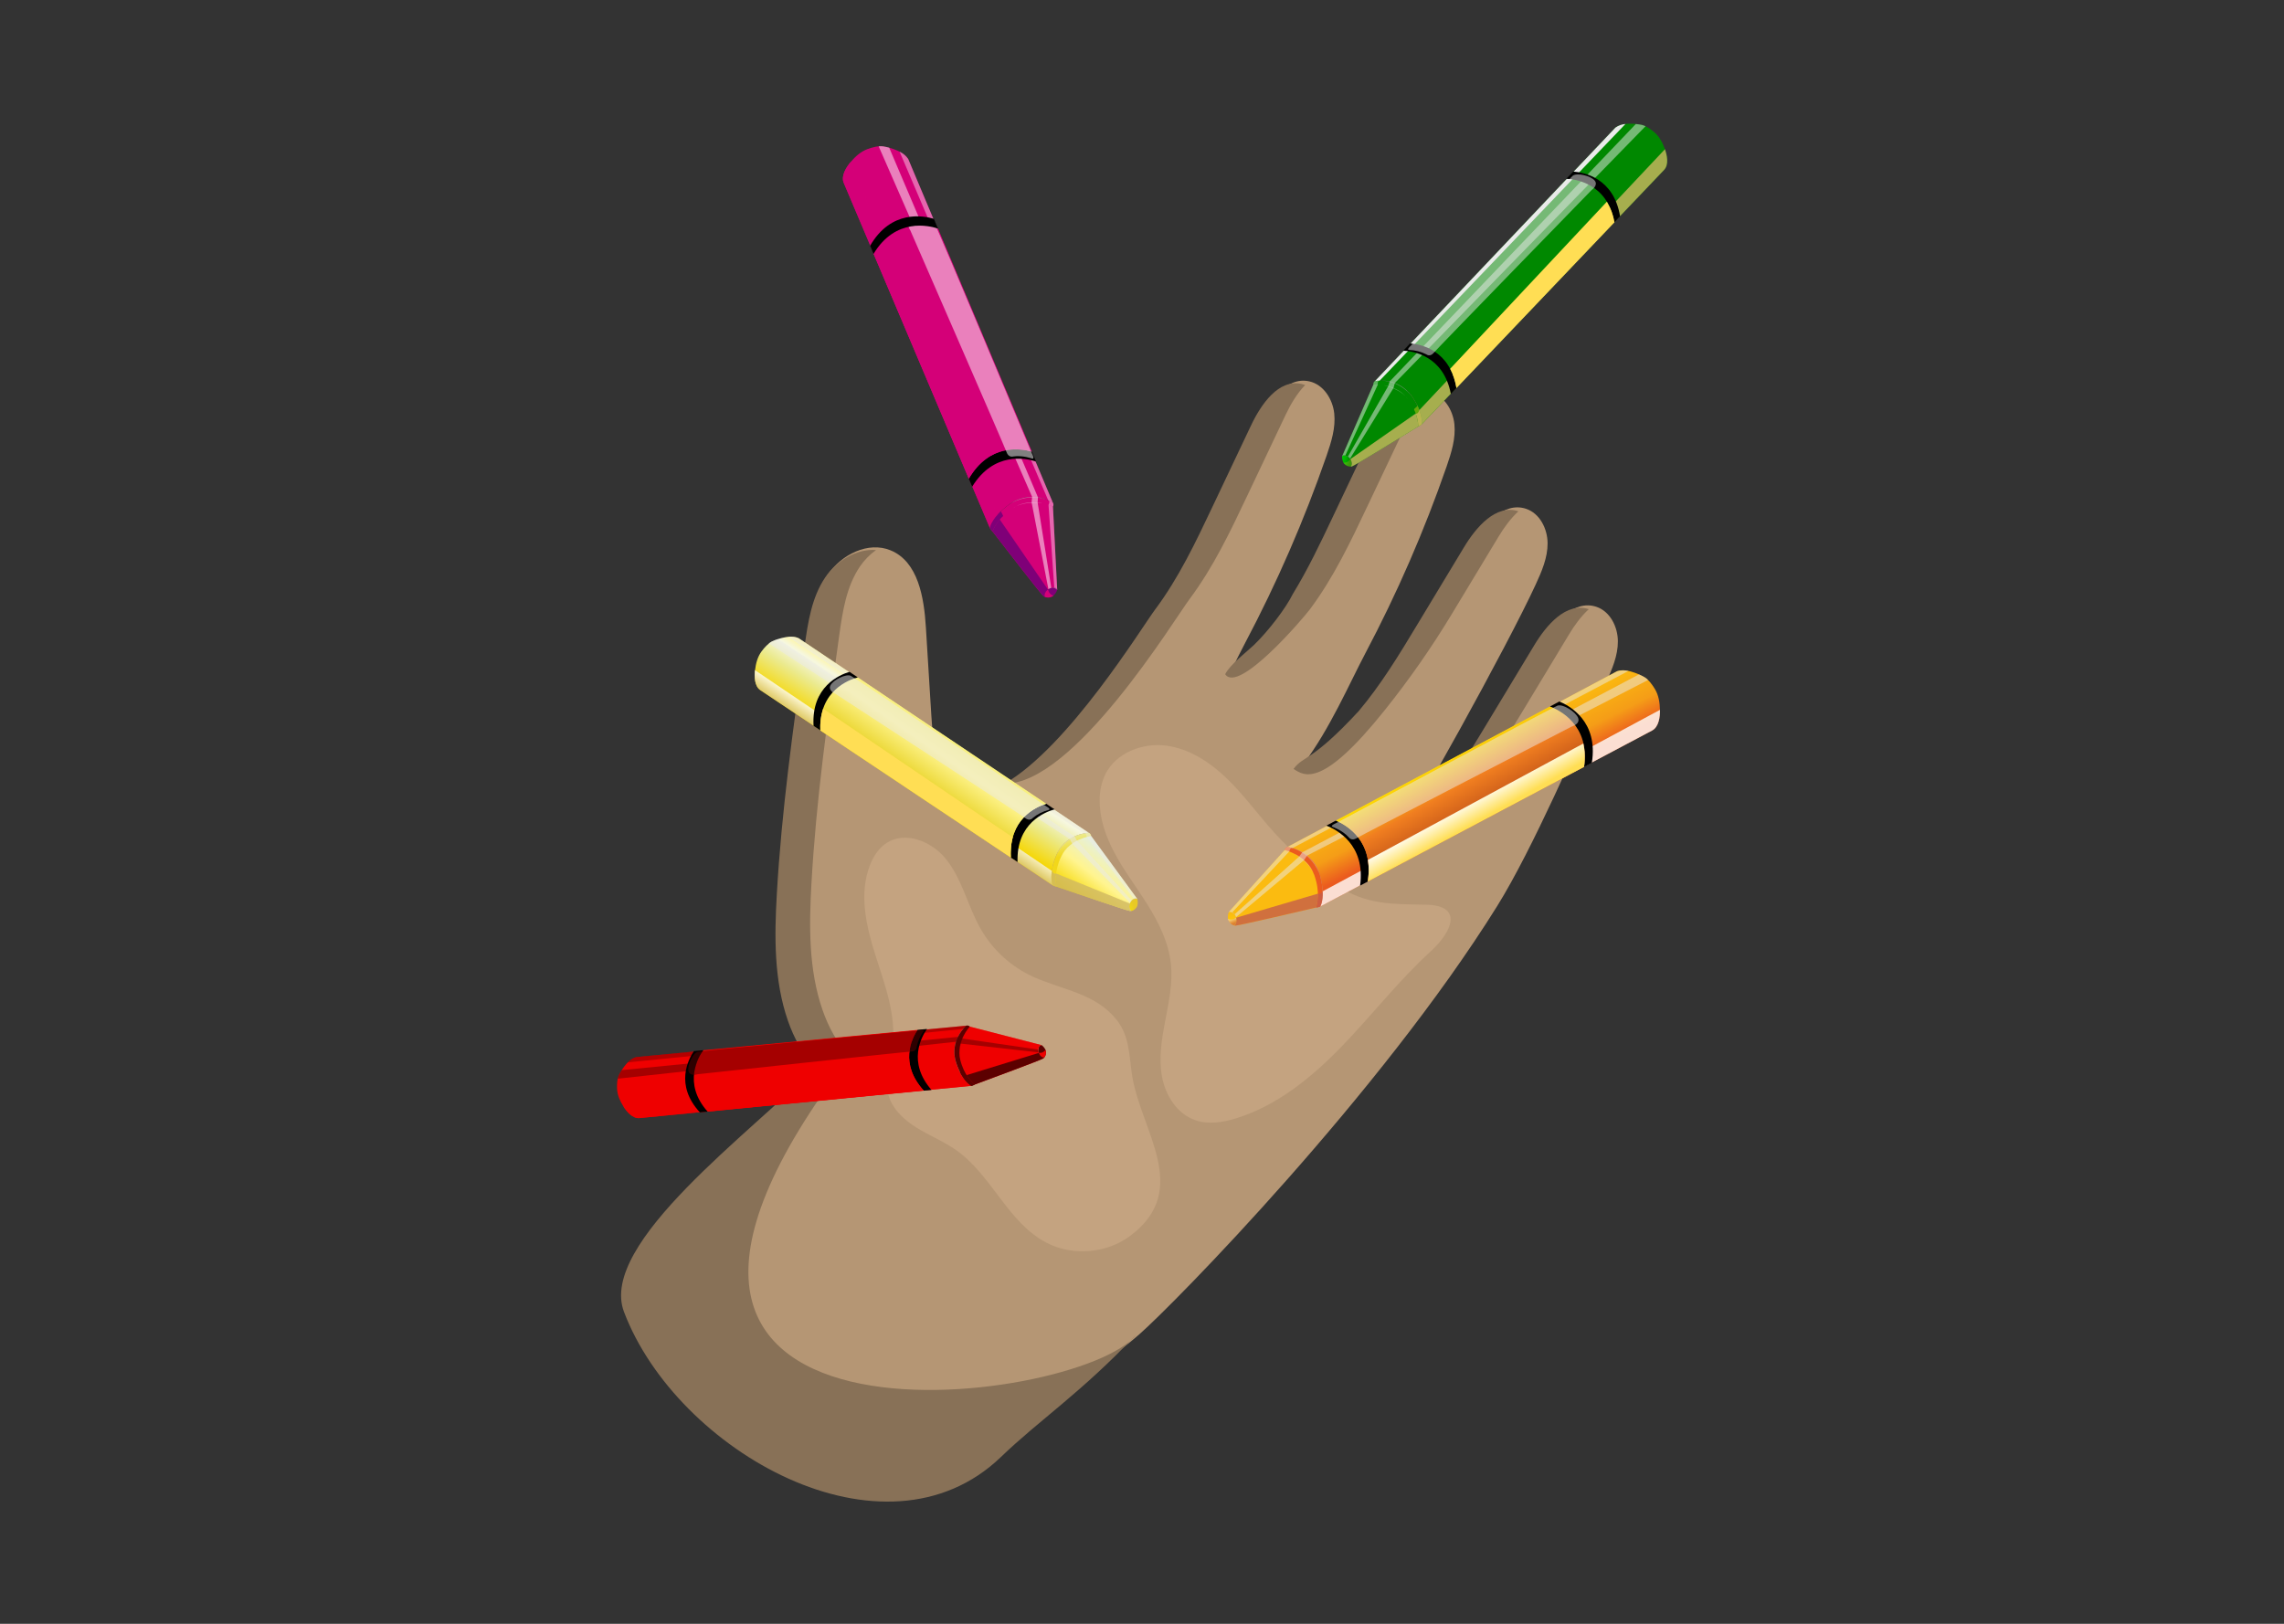 <svg width="1440" height="1024" viewBox="0 0 1440 1024" fill="none" xmlns="http://www.w3.org/2000/svg">
<rect x="0" y="0" width="1440" height="1024" fill="#333333" stroke="none"/>
<g id="handwithcrayondesktop">
<g id="Group">
<g id="hand">
<path id="Vector" d="M561.521 347.062C578.867 354.24 582.567 376.73 583.737 395.468C584.877 413.873 586.016 432.281 587.155 450.692C587.796 460.903 588.488 471.362 592.598 480.727C596.708 490.092 604.962 498.833 615.173 499.371C658.931 501.661 723.041 396.211 733.09 382.745C747.898 362.938 758.587 340.432 769.183 318.096L793.561 266.666C799.961 253.156 810.966 237.221 825.543 240.51C834.43 242.518 840.24 251.695 841.206 260.753C842.171 269.81 839.318 278.808 836.352 287.421C822.279 328.011 805.122 367.465 785.033 405.44C782.316 410.567 779.436 416.437 776.36 422.64C790.527 408.379 803.755 396.152 808.83 389.376C823.638 369.569 834.327 347.062 844.923 324.727L869.301 273.288C875.701 259.787 886.706 243.851 901.284 247.141C910.17 249.149 915.989 258.326 916.946 267.383C917.903 276.441 915.058 285.438 912.093 294.051C898.019 334.641 880.862 374.096 860.773 412.07C850.75 431.091 838.557 459.408 821.972 481.581C836.848 469.414 850.417 459.135 855.946 453.111C872.65 434.885 885.544 413.557 898.31 392.383L927.712 343.679C935.403 330.862 947.972 316.122 962.156 320.856C970.795 323.744 975.665 333.451 975.716 342.568C975.768 351.685 972.025 360.341 968.214 368.612C950.27 407.619 889.039 518.144 876.068 535.464C877.316 536.968 874.872 533.918 876.068 535.464C886.869 526.791 895.977 519.563 900.258 514.897C916.972 496.671 929.857 475.344 942.631 454.179L972.034 405.474C979.724 392.657 992.293 377.926 1006.47 382.66C1015.11 385.539 1019.98 395.254 1020.03 404.363C1020.08 413.472 1016.34 422.136 1012.53 430.407C994.583 469.414 966.556 535.071 943.853 571.514C869.993 690.02 740.31 822.19 718.239 841.509C677.276 877.397 538.399 963.698 490.216 924.076C411.605 859.419 504.298 673.794 515.619 671.308C507.673 663.293 502.093 652.843 498.359 642.085C489.532 616.639 489.814 589.014 491.369 562.124C494.352 509.864 501.623 457.955 508.843 406.106C510.971 390.914 513.312 375.132 521.908 362.426C530.504 349.72 547.346 341.192 561.521 347.062Z" fill="#B59674"/>
<path id="Vector_2" d="M810.599 261.505L786.212 312.935C775.626 335.279 764.928 357.786 750.128 377.593C740.139 390.948 677.003 494.757 633.28 494.236C673.747 471.029 719.863 395.605 728.279 384.369C743.087 364.562 753.777 342.055 764.364 319.711L788.742 268.28C795.15 254.78 806.147 238.844 820.733 242.134C821.462 242.308 822.178 242.531 822.878 242.8C817.802 247.995 813.666 255.028 810.599 261.505Z" fill="#887157"/>
<path id="Vector_3" d="M944.75 338.501L915.348 387.205C902.573 408.356 888.418 428.643 872.975 447.932C833.763 496.953 822.561 489.528 815.538 484.888C822.006 476.224 826.646 480.812 856.552 448.514C870.694 431.732 882.186 412.797 893.508 393.973L922.91 345.268C930.6 332.451 943.153 317.729 957.32 322.437C952.364 326.982 948.091 332.921 944.75 338.501Z" fill="#887157"/>
<path id="Vector_4" d="M886.339 268.161C878.216 285.313 870.087 302.456 861.952 319.591C851.366 341.936 840.676 364.442 825.868 384.249C820.741 391.042 780.641 437.662 772.438 425.178C775.523 418.966 786.358 410.814 790.553 406.773C799.841 397.801 810.847 383.292 815.034 374.679C824.501 359.239 832.337 342.756 840.104 326.359C848.238 309.218 856.367 292.075 864.49 274.928C870.89 261.428 881.887 245.492 896.473 248.781C897.201 248.957 897.917 249.176 898.618 249.439C893.542 254.626 889.406 261.658 886.339 268.161Z" fill="#887157"/>
<path id="Vector_5" d="M893.116 530.261C892.499 529.516 892.807 529.885 893.116 530.261V530.261Z" fill="#27282D"/>
<path id="Vector_6" d="M989.106 400.262L959.704 448.966C946.938 470.132 934.07 491.459 917.331 509.685C913.058 514.35 903.958 521.571 893.166 530.192C888.27 534.952 871.3 536.977 871.292 536.977C876.615 529.876 911.862 500.388 927.054 473.379C930.711 467.517 934.292 461.595 937.855 455.691L967.257 406.986C974.947 394.169 987.499 379.455 1001.68 384.163C996.702 388.743 992.43 394.691 989.106 400.262Z" fill="#887157"/>
<path id="Vector_7" d="M893.098 530.286C893.406 530.654 893.723 531.04 893.098 530.286V530.286Z" fill="#27282D"/>
<path id="Vector_8" d="M552.327 346.874C548.349 349.721 544.902 353.243 542.142 357.282C533.546 369.988 531.205 385.77 529.077 400.962C521.84 452.803 514.551 504.72 511.603 556.98C510.065 583.87 509.766 611.495 518.593 636.941C522.327 647.699 527.906 658.149 535.853 666.164C330.311 934.082 682.608 886.523 716.146 841.783C681.967 878.029 655.479 895.298 631.126 918.745C557.505 989.665 426.515 914.814 393.396 827.257C377.024 783.978 474.81 713.433 514.021 672.931C506.075 664.916 500.495 654.466 496.761 643.708C487.934 618.262 488.216 590.637 489.772 563.747C492.754 511.488 500.025 459.57 507.245 407.73C509.373 392.537 511.714 376.755 520.31 364.049C527.402 353.556 540.125 345.917 552.327 346.874Z" fill="#887157"/>
<path id="Vector_9" d="M712.591 779.338C697.724 790.446 676.422 792.258 659.913 783.747C635.57 771.204 625.299 741.203 602.954 725.37C595.093 719.799 586.019 716.201 577.842 711.117C569.664 706.033 562.043 698.856 559.821 689.482C557.531 679.81 561.35 669.881 562.666 660.029C565.23 640.598 558.018 621.398 552.045 602.728C546.073 584.058 541.339 563.422 548.627 545.239C550.798 539.831 554.122 534.687 559.018 531.568C570.664 524.023 586.95 530.423 595.854 541.061C606.74 554.075 610.106 571.719 618.617 586.348C626.231 599.397 637.703 609.765 651.454 616.023C669.697 624.261 690.666 626.337 703.953 643.076C712.25 653.526 711.788 665.224 713.694 677.759C719.017 712.937 751.632 750.081 712.591 779.338Z" fill="#C4A380"/>
<path id="Vector_10" d="M902.138 599.823C882.032 618.177 865.251 639.838 846.35 659.439C827.449 679.041 805.669 696.976 779.701 705.127C771.225 707.785 761.92 709.331 753.529 706.392C742.164 702.436 734.859 690.901 732.637 679.16C730.416 667.42 732.441 655.235 734.705 643.452C736.969 631.669 739.481 619.706 738.208 607.769C736.764 594.32 730.595 581.819 723.4 570.361C715.061 557.082 705.166 544.641 698.98 530.201C695.562 522.237 693.323 513.684 693.315 505.02C693.19 499.212 694.419 493.455 696.903 488.204C703.602 474.788 720.17 468.32 735.047 470.191C749.923 472.063 763.142 480.83 773.882 491.297C784.623 501.764 793.415 514.034 803.481 525.151C815.086 537.967 828.338 549.189 842.889 558.526C862.038 570.814 877.606 570.062 899.284 570.54C923.064 571.053 915.134 587.954 902.138 599.823Z" fill="#C4A380"/>
</g>
<g id="redcrayon">
<path id="Vector_11" d="M654.641 661.908C654.872 658.824 656.743 659.089 656.743 659.089C657.776 659.874 658.608 660.893 659.17 662.062C659.466 662.854 659.553 663.708 659.423 664.544C659.292 665.379 658.949 666.166 658.427 666.83C657.008 667.369 654.419 664.856 654.641 661.908Z" fill="url(#paint0_linear)"/>
<g id="Group_2" style="mix-blend-mode:multiply">
<g id="Group_3" style="mix-blend-mode:multiply">
<path id="Vector_12" style="mix-blend-mode:multiply" d="M659.17 662.071C659.466 662.862 659.553 663.717 659.423 664.552C659.292 665.387 658.949 666.175 658.427 666.839C657.333 667.249 655.573 665.873 654.906 663.882C655.716 664.038 656.555 663.949 657.314 663.626C658.074 663.304 658.72 662.762 659.17 662.071Z" fill="url(#paint1_linear)"/>
</g>
</g>
<path id="Vector_13" style="mix-blend-mode:screen" opacity="0.6" d="M656.564 659.089C656.564 659.089 654.607 659.14 654.633 662.421C654.631 661.744 654.808 661.079 655.147 660.494C655.487 659.908 655.976 659.423 656.564 659.089V659.089Z" fill="url(#paint2_linear)"/>
<path id="Vector_14" d="M393.114 697.848C390.961 694.43 389.269 690.798 389.047 686.74C388.902 684.176 389.047 680.391 390.166 678.015C390.166 678.015 394.917 668.087 401.223 666.6L609.132 646.844C609.132 646.844 598.161 656.372 602.878 670.368C606.988 682.561 612.362 684.766 612.362 684.766L403.18 705.077C398.839 705.495 395.122 701.035 393.114 697.848Z" fill="url(#paint3_linear)"/>
<path id="Vector_15" d="M602.886 670.333C598.169 656.337 609.141 646.81 609.141 646.81C609.545 646.688 609.974 646.679 610.383 646.784C610.791 646.89 611.163 647.106 611.456 647.408C612.405 648.451 614.541 683.937 614.541 683.937C613.868 684.323 613.134 684.592 612.371 684.731C612.371 684.731 606.988 682.527 602.886 670.333Z" fill="url(#paint4_linear)"/>
<path id="Vector_16" d="M613.994 675.956C614.302 680.604 614.498 683.937 614.498 683.937C613.825 684.323 613.091 684.592 612.328 684.731C612.328 684.731 608.739 683.253 605.176 676.05C608.074 675.378 611.083 675.346 613.994 675.956Z" fill="url(#paint5_linear)"/>
<path id="Vector_17" d="M605.39 668.283C602.544 656.705 611.439 647.408 611.448 647.408L656.735 659.089C656.735 659.089 654.863 658.824 654.633 661.908C654.411 664.856 657 667.369 658.418 666.83C658.238 667.067 658.025 667.277 657.786 667.454C656.444 668.428 623.359 680.673 614.524 683.937C612.901 682.646 607.774 677.938 605.39 668.283Z" fill="url(#paint6_linear)"/>
<g id="Group_4">
<path id="Vector_18" opacity="0.4" d="M607.158 648.886L395.763 669.958C397.229 668.344 399.108 667.163 401.197 666.54L609.107 646.784C608.418 647.425 607.776 648.113 607.184 648.844L607.158 648.886Z" fill="url(#paint7_linear)"/>
</g>
<g id="Group_5">
<path id="Vector_19" style="mix-blend-mode:multiply" opacity="0.8" d="M606.492 678.4C609.585 683.526 612.362 684.723 612.362 684.723L403.18 705.076C398.839 705.495 395.122 701.035 393.114 697.847L606.492 678.4Z" fill="url(#paint8_linear)"/>
</g>
<g id="Group_6">
<path id="Vector_20" style="mix-blend-mode:multiply" opacity="0.6" d="M606.492 678.408C609.055 679.434 609.423 678.007 609.423 678.007C610.784 680.274 612.517 682.296 614.55 683.988C613.877 684.374 613.143 684.643 612.379 684.783C612.379 684.783 609.585 683.569 606.492 678.408Z" fill="url(#paint9_linear)"/>
</g>
<g id="Group_7">
<path id="Vector_21" style="mix-blend-mode:multiply" d="M609.423 677.998L654.94 663.993C655.641 665.924 657.358 667.232 658.427 666.83C658.247 667.067 658.034 667.277 657.794 667.454C656.453 668.428 623.368 680.673 614.533 683.937C612.51 682.256 610.783 680.249 609.423 677.998V677.998Z" fill="url(#paint10_linear)"/>
</g>
<g id="Group_8">
<path id="Vector_22" opacity="0.4" d="M609.773 649.484C609.773 649.484 608.124 647.776 607.21 648.869C607.802 648.139 608.444 647.451 609.132 646.81C609.536 646.688 609.966 646.679 610.374 646.784C610.782 646.89 611.154 647.106 611.448 647.408C610.835 648.064 610.265 648.757 609.739 649.484H609.773Z" fill="url(#paint11_linear)"/>
</g>
<g id="Group_9">
<path id="Vector_23" opacity="0.4" d="M609.773 649.485C610.299 648.757 610.869 648.064 611.482 647.408L656.769 659.089C656.398 659.078 656.033 659.184 655.726 659.393C655.419 659.601 655.186 659.902 655.06 660.251H654.735L609.773 649.485Z" fill="url(#paint12_linear)"/>
</g>
<g id="Group_10">
<path id="Vector_24" style="mix-blend-mode:overlay" opacity="0.5" d="M605.586 658.106L602.724 656.944L389.44 680.254C389.592 679.47 389.835 678.707 390.166 677.981C390.703 676.908 391.296 675.864 391.943 674.854L603.954 653.885L606.697 654.919L654.641 661.908C654.603 662.503 654.675 663.1 654.855 663.669V663.669L605.586 658.106Z" fill="url(#paint13_linear)"/>
</g>
<path id="Vector_25" d="M578.482 649.45L584.464 648.886C580.978 653.808 571.971 669.821 587.275 687.337L582.439 687.807C566.998 670.855 574.689 655.235 578.482 649.45Z" fill="black"/>
<path id="Vector_26" d="M443.408 662.293L578.482 649.476C574.663 655.227 567.033 670.838 582.422 687.799L446.151 701.026C430.172 683.082 440.452 666.343 443.408 662.293Z" fill="url(#paint14_linear)"/>
<path id="Vector_27" d="M437.487 662.848L443.408 662.293C440.452 666.343 430.172 683.082 446.151 701.026L441.263 701.496C425.31 684.202 434.035 667.915 437.487 662.848Z" fill="black"/>
<g id="Group_11" opacity="0.6">
<path id="Vector_28" style="mix-blend-mode:screen" opacity="0.6" d="M606.612 649.604C604.355 652.412 602.822 655.73 602.147 659.269C601.473 662.807 601.676 666.457 602.741 669.898C601.904 666.435 601.816 662.833 602.484 659.333C603.151 655.833 604.559 652.516 606.612 649.604Z" fill="url(#paint15_linear)"/>
<path id="Vector_29" style="mix-blend-mode:screen" opacity="0.6" d="M607.919 652.407C607.919 652.407 602.886 660.635 605.552 668.907C605.552 668.907 603.023 663.498 607.919 652.407Z" fill="url(#paint16_linear)"/>
</g>
<g id="Group_12">
<path id="Vector_30" style="mix-blend-mode:screen" opacity="0.5" d="M582.242 650.459C580.084 653.379 578.607 656.745 577.919 660.311C577.919 660.311 577.961 663.028 574.501 663.13C571.04 663.233 439.683 677.451 439.683 677.451C439.683 677.451 434.898 679.015 434.052 675.452C433.206 671.889 436.769 664.096 439.819 663.318C442.87 662.541 579.815 649.724 579.815 649.724C579.815 649.724 583.233 649.032 582.242 650.459Z" fill="url(#paint17_linear)"/>
</g>
</g>
<g id="orangecrayon">
<path id="Vector_31" d="M778.394 576.547C776.258 573.796 774.668 575.214 774.668 575.214C774.189 576.584 774.04 578.048 774.233 579.486C774.448 580.415 774.9 581.273 775.543 581.976C776.187 582.68 777.001 583.205 777.907 583.502C779.573 583.152 780.436 579.187 778.394 576.547Z" fill="url(#paint18_linear)"/>
<g id="Group_13" style="mix-blend-mode:multiply" opacity="0.8">
<g id="Group_14" style="mix-blend-mode:multiply" opacity="0.8">
<path id="Vector_32" style="mix-blend-mode:multiply" opacity="0.8" d="M774.233 579.521C774.448 580.449 774.9 581.307 775.543 582.01C776.187 582.714 777.001 583.24 777.907 583.537C779.18 583.246 779.975 580.845 779.368 578.564C778.703 579.213 777.86 579.651 776.946 579.821C776.031 579.992 775.087 579.887 774.233 579.521V579.521Z" fill="url(#paint19_linear)"/>
</g>
</g>
<path id="Vector_33" d="M1046.55 447.668C1046.44 443.113 1045.79 438.653 1043.45 434.663C1041.98 432.15 1039.51 428.681 1036.97 427.16C1036.97 427.16 1026.34 420.777 1019.48 423.307L811.778 534.054C811.778 534.054 828.013 536.191 832.285 552.272C836.011 566.285 832.285 571.711 832.285 571.711L1041.54 460.724C1045.94 458.417 1046.65 451.872 1046.55 447.668Z" fill="url(#paint20_linear)"/>
<path id="Vector_34" d="M832.285 552.272C828.013 536.191 811.778 534.054 811.778 534.054C811.322 534.188 810.911 534.445 810.593 534.798C810.274 535.151 810.061 535.586 809.975 536.054C809.727 537.635 829.79 572.309 829.79 572.309C830.673 572.257 831.539 572.055 832.354 571.711C832.354 571.711 836.011 566.285 832.285 552.272Z" fill="url(#paint21_linear)"/>
<path id="Vector_35" d="M828.645 551.913C824.125 539.258 809.984 536.054 809.975 536.054L774.634 575.214C774.634 575.214 776.224 573.796 778.36 576.547C780.496 579.298 779.539 583.152 777.873 583.537C778.188 583.642 778.515 583.705 778.847 583.725C780.718 583.801 819.426 574.736 829.756 572.309C830.525 570.079 832.422 562.465 828.645 551.913Z" fill="url(#paint22_linear)"/>
<g id="Group_15">
<path id="Vector_36" style="mix-blend-mode:overlay" opacity="0.5" d="M814.905 534.798L1026.7 423.11C1024.33 422.516 1021.83 422.584 1019.49 423.307L811.778 534.054C812.821 534.231 813.852 534.477 814.863 534.789L814.905 534.798Z" fill="url(#paint23_linear)"/>
</g>
<g id="Group_16">
<path id="Vector_37" style="mix-blend-mode:multiply" opacity="0.8" d="M833.909 562.098C834.216 568.874 832.328 571.694 832.328 571.694L1041.59 460.707C1045.94 458.4 1046.65 451.889 1046.55 447.65L833.909 562.098Z" fill="url(#paint24_linear)"/>
</g>
<g id="Group_17">
<path id="Vector_38" style="mix-blend-mode:multiply" opacity="0.8" d="M833.909 562.098C832.097 564.661 830.91 563.533 830.91 563.533C831.031 566.495 830.652 569.456 829.79 572.292C830.673 572.24 831.539 572.037 832.354 571.694C832.354 571.694 834.216 568.934 833.909 562.098Z" fill="url(#paint25_linear)"/>
</g>
<g id="Group_18">
<path id="Vector_39" style="mix-blend-mode:multiply" opacity="0.8" d="M830.91 563.551L779.419 578.7C779.958 580.948 779.154 583.246 777.907 583.537C778.222 583.642 778.549 583.705 778.881 583.725C780.752 583.801 819.46 574.736 829.79 572.309C830.652 569.473 831.031 566.512 830.91 563.551Z" fill="url(#paint26_linear)"/>
</g>
<g id="Group_19">
<path id="Vector_40" opacity="0.4" d="M812.838 536.968C812.838 536.968 813.316 534.319 814.863 534.789C813.852 534.477 812.821 534.231 811.778 534.054C811.322 534.188 810.911 534.445 810.593 534.798C810.274 535.151 810.061 535.586 809.975 536.054C810.946 536.304 811.902 536.609 812.838 536.968V536.968Z" fill="url(#paint27_radial)"/>
</g>
<g id="Group_20">
<path id="Vector_41" style="mix-blend-mode:overlay" opacity="0.5" d="M812.838 536.968C811.904 536.61 810.951 536.305 809.984 536.054L774.634 575.214C774.971 574.967 775.378 574.834 775.796 574.834C776.214 574.834 776.621 574.967 776.958 575.214L777.24 574.975L812.838 536.968Z" fill="url(#paint28_linear)"/>
</g>
<g id="Group_21">
<path id="Vector_42" style="mix-blend-mode:overlay" opacity="0.5" d="M822.143 542.445L824.091 539.549L1039.07 428.818C1038.44 428.169 1037.74 427.595 1036.97 427.109C1035.8 426.432 1034.6 425.818 1033.36 425.272L821.041 537.489L819.109 540.164L778.394 576.547C778.802 577.085 779.109 577.693 779.3 578.341L822.143 542.445Z" fill="url(#paint29_linear)"/>
</g>
<path id="Vector_43" d="M842.231 517.469L836.25 520.656C842.59 523.1 861.03 532.55 857.509 558.509L862.345 555.946C866.302 530.483 849.392 520.502 842.231 517.469Z" fill="black"/>
<path id="Vector_44" d="M977.143 445.531L842.206 517.469C849.366 520.502 866.276 530.474 862.337 555.92L998.65 483.615C1002.54 456.836 982.467 447.505 977.143 445.531Z" fill="url(#paint30_linear)"/>
<path id="Vector_45" d="M983.125 442.37L977.212 445.531C982.509 447.505 1002.58 456.836 998.719 483.641L1003.61 481.077C1007.81 454.862 989.473 444.976 983.125 442.37Z" fill="black"/>
<g id="Group_22" opacity="0.6">
<g id="Vector_46" style="mix-blend-mode:screen" opacity="0.6">
<path d="M815.888 535.114C819.75 536.354 823.25 538.523 826.08 541.429C828.91 544.335 830.985 547.891 832.123 551.785C832.123 551.785 828.466 539.882 815.888 535.114Z" fill="#E4E3E4"/>
</g>
<g id="Vector_47" style="mix-blend-mode:screen" opacity="0.6">
<path d="M816.401 538.566C816.401 538.566 826.27 543.154 828.876 552.588C828.876 552.588 827.893 545.94 816.401 538.566Z" fill="#E4E3E4"/>
</g>
</g>
<g id="Group_23">
<path id="Vector_48" style="mix-blend-mode:screen" opacity="0.5" d="M840.18 521.468C840.18 521.468 846.29 523.519 850.383 528.039C850.383 528.039 852.015 530.602 855.364 528.534C858.714 526.467 990.926 458.169 990.926 458.169C990.926 458.169 996.412 456.657 994.976 452.786C993.541 448.915 985.355 443.797 982.014 444.967C978.673 446.138 842.052 519.238 842.052 519.238C842.052 519.238 838.378 520.733 840.18 521.468Z" fill="url(#paint31_linear)"/>
</g>
<path id="Vector_49" style="mix-blend-mode:multiply" d="M862.431 542.283C863.136 546.815 863.113 551.43 862.363 555.954L998.676 483.649C999.458 478.739 999.319 473.726 998.266 468.867L862.431 542.283Z" fill="url(#paint32_linear)"/>
<g id="Vector_50" style="mix-blend-mode:screen" opacity="0.7">
<path d="M774.839 575.103C774.839 575.103 776.702 573.932 778.719 577.034C778.719 577.034 777.266 574.761 774.839 575.103Z" fill="#E4E3E4"/>
</g>
</g>
<g id="yellowcrayon">
<path id="Vector_51" d="M713.489 567.866C715.744 565.507 717.086 567.011 717.086 567.011C717.409 568.339 717.409 569.725 717.086 571.053C716.802 571.901 716.303 572.662 715.639 573.261C714.974 573.86 714.165 574.277 713.292 574.471C711.771 573.898 711.344 570.13 713.489 567.866Z" fill="url(#paint33_linear)"/>
<g id="Group_24" style="mix-blend-mode:multiply" opacity="0.5">
<g id="Vector_52" style="mix-blend-mode:multiply" opacity="0.5">
<path d="M717.086 571.019C716.802 571.867 716.303 572.628 715.639 573.227C714.974 573.826 714.165 574.242 713.292 574.437C712.13 574.043 711.583 571.736 712.395 569.669C712.955 570.333 713.7 570.817 714.535 571.057C715.37 571.297 716.258 571.284 717.086 571.019V571.019Z" fill="#E8C926"/>
</g>
</g>
<g id="Vector_53" style="mix-blend-mode:screen" opacity="0.6">
<path d="M716.941 566.857C716.941 566.857 715.317 565.593 713.138 568.293C713.113 568.293 714.71 566.302 716.941 566.857Z" fill="#E4E3E4"/>
</g>
<path id="Vector_54" d="M476.033 422.598C476.554 418.369 477.588 414.276 480.143 410.781C481.749 408.585 484.372 405.594 486.884 404.415C486.884 404.415 497.386 399.476 503.529 402.475L686.386 525.169C686.386 525.169 671.065 525.613 665.571 540.182C660.786 552.888 663.699 558.279 663.699 558.279L479.374 435.236C475.571 432.664 475.571 426.537 476.033 422.598Z" fill="url(#paint34_linear)"/>
<path id="Vector_55" d="M665.613 540.181C671.107 525.612 686.428 525.168 686.428 525.168C686.837 525.337 687.192 525.615 687.455 525.972C687.717 526.329 687.876 526.752 687.914 527.193C687.991 528.688 666.048 559.073 666.048 559.073C665.24 558.939 664.46 558.671 663.741 558.279C663.741 558.279 660.828 552.887 665.613 540.181Z" fill="url(#paint35_linear)"/>
<path id="Vector_56" opacity="0.4" d="M670.962 552.22C668.108 556.219 666.048 559.056 666.048 559.056C665.24 558.922 664.46 558.654 663.741 558.261C663.741 558.261 661.802 554.647 663.699 546.393C666.513 547.787 668.991 549.775 670.962 552.22Z" fill="#F2D71A"/>
<path id="Vector_57" d="M669.039 540.189C674.439 528.842 687.914 527.193 687.914 527.193L717.086 566.977C717.086 566.977 715.744 565.507 713.489 567.831C711.233 570.156 711.78 573.864 713.292 574.385C712.987 574.453 712.673 574.479 712.361 574.462C710.652 574.368 675.439 562.277 666.048 559.082C665.57 556.971 664.527 549.665 669.039 540.189Z" fill="url(#paint36_linear)"/>
<g id="Group_25">
<path id="Vector_58" opacity="0.5" d="M683.445 525.561L496.829 401.612C499.099 401.281 501.415 401.576 503.529 402.466L686.385 525.159C685.394 525.219 684.409 525.348 683.437 525.544L683.445 525.561Z" fill="url(#paint37_linear)"/>
</g>
<g id="Group_26">
<path id="Vector_59" style="mix-blend-mode:multiply" opacity="0.8" d="M663.169 549.187C662.246 555.467 663.733 558.27 663.733 558.27L479.407 435.227C475.587 432.663 475.528 426.545 475.989 422.606L663.169 549.187Z" fill="url(#paint38_linear)"/>
</g>
<g id="Group_27">
<path id="Vector_60" style="mix-blend-mode:multiply" opacity="0.8" d="M663.177 549.196C664.621 551.759 665.835 550.819 665.835 550.819C665.442 553.563 665.514 556.353 666.048 559.073C665.24 558.939 664.46 558.671 663.741 558.279C663.741 558.279 662.255 555.476 663.177 549.196Z" fill="url(#paint39_linear)"/>
</g>
<g id="Group_28">
<path id="Vector_61" style="mix-blend-mode:multiply" opacity="0.8" d="M665.835 550.819L712.344 569.788C711.626 571.83 712.156 574.061 713.292 574.437C712.987 574.505 712.673 574.531 712.361 574.513C710.652 574.419 675.439 562.329 666.048 559.133C665.507 556.394 665.435 553.582 665.835 550.819V550.819Z" fill="url(#paint40_linear)"/>
</g>
<g id="Group_29">
<path id="Vector_62" opacity="0.4" d="M685.163 527.774C685.163 527.774 684.966 525.262 683.454 525.552C684.426 525.356 685.412 525.228 686.402 525.168C686.811 525.337 687.167 525.615 687.429 525.972C687.691 526.329 687.85 526.752 687.889 527.193C686.961 527.335 686.043 527.529 685.137 527.774H685.163Z" fill="url(#paint41_radial)"/>
</g>
<g id="Group_30">
<path id="Vector_63" style="mix-blend-mode:overlay" opacity="0.5" d="M685.163 527.774C686.068 527.529 686.987 527.335 687.914 527.193L717.086 566.977C716.794 566.718 716.426 566.559 716.037 566.523C715.648 566.488 715.258 566.578 714.924 566.78L714.676 566.524L685.163 527.774Z" fill="url(#paint42_linear)"/>
</g>
<g id="Group_31">
<path id="Vector_64" style="mix-blend-mode:overlay" opacity="0.5" d="M675.986 532.021L674.448 529.141L484.756 405.782C485.408 405.247 486.119 404.788 486.875 404.414C488.027 403.892 489.208 403.436 490.412 403.047L677.473 527.483L679.019 530.158L713.489 567.866C713.061 568.331 712.719 568.87 712.48 569.455V569.455L675.986 532.021Z" fill="url(#paint43_linear)"/>
</g>
<path id="Vector_65" d="M659.64 506.848L664.895 510.377C658.76 512.086 640.713 519.118 641.534 543.616L637.261 540.77C636.005 516.692 652.685 509.001 659.64 506.848Z" fill="black"/>
<path id="Vector_66" d="M540.818 427.152L659.64 506.848C652.685 509.001 636.005 516.692 637.278 540.77L517.2 460.604C516.132 435.286 535.699 428.493 540.818 427.152Z" fill="url(#paint44_linear)"/>
<path id="Vector_67" d="M535.614 423.674L540.818 427.169C535.691 428.51 516.132 435.303 517.2 460.621L512.928 457.742C511.458 432.954 529.402 425.477 535.614 423.674Z" fill="black"/>
<g id="Group_32" opacity="0.6">
<g id="Vector_68" style="mix-blend-mode:screen" opacity="0.6">
<path d="M682.497 525.766C678.78 526.551 675.313 528.237 672.399 530.674C669.485 533.111 667.214 536.226 665.784 539.745C665.784 539.745 670.329 528.97 682.497 525.766Z" fill="#E4E3E4"/>
</g>
<g id="Vector_69" style="mix-blend-mode:screen" opacity="0.6">
<path d="M681.694 528.928C681.694 528.928 672.081 532.26 668.757 540.796C668.757 540.796 670.295 534.704 681.694 528.928Z" fill="#E4E3E4"/>
</g>
</g>
<g id="Group_33">
<path id="Vector_70" style="mix-blend-mode:screen" opacity="0.5" d="M661.178 510.762C657.466 511.695 654.009 513.447 651.061 515.888C651.061 515.888 649.292 518.136 646.37 515.888C643.448 513.641 526.838 437.619 526.838 437.619C526.838 437.619 521.883 435.696 523.574 432.227C525.266 428.758 533.384 424.776 536.391 426.169C539.399 427.562 659.674 508.514 659.674 508.514C659.674 508.514 662.921 510.249 661.178 510.762Z" fill="url(#paint45_linear)"/>
</g>
<path id="Vector_71" style="mix-blend-mode:multiply" d="M638.5 528.039C637.41 532.189 636.998 536.488 637.278 540.77L517.2 460.604C516.937 455.959 517.54 451.306 518.977 446.881L638.5 528.039Z" fill="url(#paint46_linear)"/>
</g>
<g id="greencrayon">
<path id="Vector_72" d="M849.827 287.882C847.119 286.07 846.128 287.797 846.128 287.797C846.093 289.162 846.386 290.515 846.982 291.744C847.447 292.504 848.101 293.131 848.879 293.565C849.657 293.999 850.534 294.226 851.425 294.222C852.827 293.385 852.391 289.608 849.827 287.882Z" fill="url(#paint47_linear)"/>
<g id="Group_34" style="mix-blend-mode:multiply" opacity="0.5">
<g id="Vector_73" style="mix-blend-mode:multiply" opacity="0.5">
<path d="M847.016 291.744C847.482 292.504 848.135 293.131 848.913 293.565C849.692 293.999 850.568 294.226 851.46 294.222C852.511 293.581 852.502 291.223 851.289 289.377C850.891 290.15 850.272 290.788 849.512 291.209C848.751 291.631 847.883 291.817 847.016 291.744V291.744Z" fill="#E8C926"/>
</g>
</g>
<g id="Vector_74" style="mix-blend-mode:screen" opacity="0.6">
<path d="M846.247 287.643C846.247 287.643 847.546 286.053 850.272 288.215C850.272 288.215 848.298 286.617 846.247 287.643Z" fill="#E4E3E4"/>
</g>
<path id="Vector_75" d="M1049.69 94.106C1048.25 90.09 1046.35 86.33 1043.09 83.476C1041.04 81.682 1037.83 79.34 1035.12 78.734C1035.12 78.734 1023.78 76.222 1018.46 80.494L866.917 240.28C866.917 240.28 881.964 237.357 890.517 250.371C897.968 261.718 896.302 267.614 896.302 267.614C896.302 267.614 1048.92 107.358 1049.15 107.162C1052.34 103.829 1051.03 97.84 1049.69 94.106Z" fill="url(#paint48_linear)"/>
<path id="Vector_76" d="M890.483 250.371C881.938 237.357 866.883 240.28 866.883 240.28C866.519 240.534 866.232 240.885 866.055 241.291C865.877 241.698 865.814 242.147 865.874 242.587C866.122 244.056 894.2 268.896 894.2 268.896C894.958 268.59 895.657 268.156 896.268 267.614C896.268 267.614 897.934 261.718 890.483 250.371Z" fill="url(#paint49_linear)"/>
<path id="Vector_77" opacity="0.4" d="M887.903 263.29C891.56 266.563 894.2 268.896 894.2 268.896C894.958 268.59 895.657 268.156 896.268 267.614C896.268 267.614 897.37 263.666 893.704 256.036C891.263 258 889.282 260.477 887.903 263.29V263.29Z" fill="#F2D71A"/>
<path id="Vector_78" d="M887.134 251.131C879.384 241.245 865.874 242.587 865.874 242.587L846.128 287.814C846.128 287.814 847.119 286.105 849.827 287.899C852.536 289.693 852.827 293.402 851.46 294.239C851.772 294.24 852.082 294.197 852.382 294.111C854.091 293.641 885.707 274.134 894.2 268.913C894.183 266.708 893.619 259.385 887.134 251.131Z" fill="url(#paint50_linear)"/>
<g id="Group_35">
<path id="Vector_79" d="M869.873 240.006L1024.8 78.187C1022.51 78.364 1020.32 79.162 1018.46 80.494L866.917 240.28C867.895 240.122 868.883 240.033 869.873 240.015V240.006Z" fill="url(#paint51_linear)"/>
</g>
<g id="Group_36">
<path id="Vector_80" style="mix-blend-mode:multiply" opacity="0.8" d="M894.832 258.625C897.122 264.546 896.276 267.605 896.276 267.605C896.276 267.605 1048.92 107.358 1049.15 107.162C1052.32 103.829 1051.03 97.84 1049.69 94.106L894.832 258.625Z" fill="url(#paint52_linear)"/>
</g>
<g id="Group_37">
<path id="Vector_81" style="mix-blend-mode:multiply" opacity="0.8" d="M894.824 258.634C893.969 261.462 892.594 260.795 892.594 260.795C893.581 263.386 894.127 266.124 894.209 268.896C894.966 268.59 895.665 268.156 896.276 267.614C896.276 267.614 897.114 264.555 894.824 258.634Z" fill="url(#paint53_linear)"/>
</g>
<g id="Group_38">
<path id="Vector_82" style="mix-blend-mode:multiply" opacity="0.8" d="M892.551 260.795L851.374 289.523C852.519 291.351 852.485 293.633 851.46 294.256C851.772 294.257 852.082 294.214 852.382 294.128C854.091 293.658 885.707 274.151 894.2 268.93C894.112 266.145 893.554 263.395 892.551 260.795V260.795Z" fill="url(#paint54_linear)"/>
</g>
<g id="Group_39">
<path id="Vector_83" opacity="0.4" d="M868.686 242.527C868.686 242.527 868.327 240.032 869.839 239.963C868.849 239.982 867.861 240.07 866.883 240.228C866.519 240.483 866.232 240.833 866.055 241.24C865.877 241.647 865.814 242.095 865.874 242.535C866.811 242.479 867.749 242.479 868.686 242.535V242.527Z" fill="url(#paint55_radial)"/>
</g>
<g id="Group_40">
<path id="Vector_84" style="mix-blend-mode:overlay" opacity="0.5" d="M868.686 242.527C867.749 242.47 866.811 242.47 865.874 242.527L846.128 287.814C846.357 287.497 846.681 287.262 847.052 287.142C847.424 287.022 847.825 287.024 848.195 287.147L848.375 286.848L868.686 242.527Z" fill="url(#paint56_linear)"/>
</g>
<g id="Group_41">
<path id="Vector_85" style="mix-blend-mode:overlay" opacity="0.5" d="M878.563 244.68L879.418 241.536L1037.45 79.614C1036.7 79.243 1035.91 78.957 1035.09 78.759C1033.85 78.506 1032.6 78.321 1031.34 78.204L876.128 240.579L875.197 243.527L849.827 287.882C850.351 288.233 850.803 288.679 851.161 289.198V289.198L878.563 244.68Z" fill="url(#paint57_linear)"/>
</g>
<path id="Vector_86" d="M889.005 216.542L884.647 221.139C891.004 221.43 910.153 224.369 914.724 248.44L918.253 244.731C914.22 220.96 896.259 217.115 889.005 216.542Z" fill="black"/>
<path id="Vector_87" d="M991.789 108.196L987.474 112.742C992.763 112.93 1013.35 115.305 1017.85 140.204L1021.42 136.453C1017.43 111.964 998.232 108.614 991.789 108.196Z" fill="black"/>
<g id="Group_42" opacity="0.6">
<g id="Vector_88" style="mix-blend-mode:screen" opacity="0.6">
<path d="M870.847 240.006C874.646 239.957 878.398 240.84 881.775 242.579C885.152 244.317 888.052 246.858 890.218 249.978C890.218 249.978 883.417 240.468 870.847 240.006Z" fill="#E4E3E4"/>
</g>
<g id="Vector_89" style="mix-blend-mode:screen" opacity="0.6">
<path d="M872.317 242.911C872.317 242.911 882.434 244.065 887.544 251.661C887.544 251.661 884.707 246.056 872.317 242.911Z" fill="#E4E3E4"/>
</g>
</g>
<g id="Group_43">
<path id="Vector_90" style="mix-blend-mode:screen" opacity="0.5" d="M888.364 220.695C892.194 220.799 895.951 221.759 899.361 223.506C899.361 223.506 901.583 225.309 903.932 222.481C906.282 219.653 1003.43 119.885 1003.43 119.885C1003.43 119.885 1007.84 116.929 1005.43 113.904C1003.03 110.879 994.233 108.777 991.609 110.802C988.986 112.827 889.372 218.157 889.372 218.157C889.372 218.157 886.57 220.576 888.364 220.695Z" fill="url(#paint58_linear)"/>
</g>
<path id="Vector_91" style="mix-blend-mode:multiply" d="M914.272 232.581C916.24 236.392 917.584 240.494 918.253 244.731L1017.85 140.204C1017.09 135.604 1015.48 131.185 1013.11 127.174L914.272 232.581Z" fill="url(#paint59_linear)"/>
</g>
<g id="pinkcrayon">
<path id="Vector_92" d="M662.819 370.697C666.236 369.911 666.544 372.013 666.544 372.013C666.051 373.382 665.24 374.615 664.177 375.61C663.426 376.195 662.537 376.576 661.595 376.717C660.654 376.857 659.692 376.753 658.803 376.413C657.752 375.106 659.58 371.483 662.819 370.697Z" fill="url(#paint60_linear)"/>
<g id="Group_44" style="mix-blend-mode:multiply">
<g id="Group_45" style="mix-blend-mode:multiply">
<path id="Vector_93" style="mix-blend-mode:multiply" d="M664.177 375.644C663.426 376.229 662.537 376.61 661.595 376.751C660.654 376.891 659.692 376.787 658.803 376.448C657.948 375.414 658.888 373.03 660.802 371.68C660.906 372.602 661.282 373.471 661.884 374.178C662.485 374.884 663.284 375.395 664.177 375.644V375.644Z" fill="url(#paint61_linear)"/>
</g>
</g>
<g id="Vector_94" style="mix-blend-mode:screen" opacity="0.6">
<path d="M666.484 371.842C666.484 371.842 665.775 369.766 662.255 370.902C662.255 370.902 664.818 370.056 666.484 371.842Z" fill="#F8F8F7"/>
</g>
<path id="Vector_95" d="M536.34 102.139C539.288 98.678 542.603 95.636 546.927 94.021C549.644 93.004 553.763 91.876 556.668 92.312C556.668 92.312 568.921 94.072 572.629 100.344L663.724 316.815C663.724 316.815 649.805 308.271 636.381 318.011C624.675 326.556 624.111 333.033 624.111 333.033C624.111 333.033 532.076 115.648 531.965 115.374C530.051 110.854 533.597 105.36 536.34 102.139Z" fill="url(#paint62_linear)"/>
<path id="Vector_96" d="M636.373 318.01C649.805 308.244 663.716 316.814 663.716 316.814C663.984 317.205 664.14 317.663 664.164 318.136C664.188 318.61 664.08 319.081 663.852 319.497C663.049 320.873 625.683 335.091 625.683 335.091C625.043 334.498 624.506 333.802 624.094 333.032C624.094 333.032 624.667 326.521 636.373 318.01Z" fill="url(#paint63_radial)"/>
<path id="Vector_97" d="M634.083 331.87C629.204 333.758 625.692 335.091 625.692 335.091C625.051 334.498 624.514 333.802 624.103 333.032C624.103 333.032 624.487 328.674 631.024 322.437C632.714 325.323 633.757 328.541 634.083 331.87V331.87Z" fill="url(#paint64_linear)"/>
<path id="Vector_98" d="M639.423 320.019C650.89 313.072 663.852 319.497 663.861 319.497L666.544 372.047C666.544 372.047 666.202 369.945 662.819 370.731C659.58 371.483 657.752 375.106 658.803 376.448C658.498 376.33 658.21 376.172 657.948 375.978C656.444 374.867 632.186 343.508 625.717 335.091C626.529 332.904 629.853 325.82 639.423 320.019Z" fill="url(#paint65_linear)"/>
<g id="Group_46">
<path id="Vector_99" opacity="0.4" d="M660.836 315.422L567.169 95.635C569.387 96.666 571.276 98.289 572.629 100.326L663.724 316.814C662.806 316.293 661.852 315.836 660.87 315.447L660.836 315.422Z" fill="url(#paint66_linear)"/>
</g>
<g id="Group_47">
<path id="Vector_100" style="mix-blend-mode:multiply" opacity="0.8" d="M628.93 324.598C624.436 329.648 624.111 333.024 624.111 333.024C624.111 333.024 532.076 115.647 531.965 115.373C530.051 110.853 533.597 105.359 536.34 102.138L628.93 324.598Z" fill="url(#paint67_linear)"/>
</g>
<g id="Group_48">
<path id="Vector_101" style="mix-blend-mode:multiply" opacity="0.6" d="M628.922 324.607C628.7 327.751 630.34 327.606 630.34 327.606C628.383 329.82 626.811 332.348 625.692 335.083C625.051 334.489 624.514 333.793 624.103 333.024C624.103 333.024 624.427 329.683 628.922 324.607Z" fill="url(#paint68_linear)"/>
</g>
<g id="Group_49">
<path id="Vector_102" style="mix-blend-mode:multiply" d="M630.34 327.615L660.674 371.757C658.845 373.149 658.008 375.439 658.803 376.448C658.498 376.33 658.21 376.172 657.948 375.978C656.444 374.867 632.186 343.508 625.717 335.091C626.829 332.358 628.392 329.831 630.34 327.615Z" fill="url(#paint69_linear)"/>
</g>
<g id="Group_50">
<path id="Vector_103" opacity="0.4" d="M661.067 318.395C661.067 318.395 662.366 316.054 660.87 315.447C661.852 315.836 662.806 316.293 663.724 316.814C663.993 317.205 664.148 317.663 664.172 318.136C664.196 318.61 664.089 319.081 663.861 319.497C662.951 319.081 662.018 318.716 661.067 318.404V318.395Z" fill="url(#paint70_radial)"/>
</g>
<g id="Group_51">
<path id="Vector_104" opacity="0.4" d="M661.067 318.404C662.018 318.716 662.951 319.081 663.861 319.497L666.544 372.047C666.435 371.645 666.201 371.288 665.875 371.028C665.549 370.768 665.149 370.62 664.733 370.603L664.664 370.227L661.067 318.404Z" fill="url(#paint71_linear)"/>
</g>
<g id="Group_52">
<path id="Vector_105" style="mix-blend-mode:overlay" opacity="0.5" d="M650.403 316.806L650.719 313.337L553.976 92.277C554.87 92.17 555.774 92.17 556.668 92.277C557.998 92.49 559.316 92.775 560.616 93.132L654.393 313.584L654.197 316.874L662.819 370.706C662.161 370.873 661.54 371.162 660.99 371.56V371.56L650.403 316.806Z" fill="url(#paint72_linear)"/>
</g>
<path id="Vector_106" d="M650.583 284.806L653.197 291.026C646.746 288.924 626.529 284.644 612.909 306.954L610.781 301.921C623.761 279.722 643.132 282.687 650.583 284.806Z" fill="black"/>
<path id="Vector_107" d="M591.402 144.16L650.583 284.806C643.132 282.644 623.761 279.679 610.781 301.895C595.119 264.888 568.912 202.888 550.755 160.105C564.64 136.949 586.053 142.349 591.402 144.16Z" fill="url(#paint73_linear)"/>
<g id="Group_53">
<path id="Vector_108" style="mix-blend-mode:screen" opacity="0.5" d="M650.736 289.189C650.736 289.189 644.755 286.959 638.774 287.856C638.774 287.856 635.877 288.813 634.595 285.105C633.314 281.397 573.928 145.288 573.928 145.288C573.928 145.288 570.638 140.666 574.176 138.564C577.713 136.462 587.283 137.709 589.138 140.674C590.992 143.639 650.736 286.284 650.736 286.284C650.736 286.284 652.625 289.753 650.736 289.189Z" fill="url(#paint74_linear)"/>
</g>
<path id="Vector_109" d="M588.813 138L591.376 144.16C586.027 142.349 564.614 136.949 550.729 160.13C549.995 158.421 549.277 156.713 548.576 155.004C561.803 132.104 582.217 135.992 588.813 138Z" fill="black"/>
<g id="Group_54" opacity="0.6">
<g id="Vector_110" style="mix-blend-mode:screen" opacity="0.6">
<path d="M659.871 315.045C656.1 313.571 652.025 313.044 648.004 313.508C643.982 313.973 640.135 315.416 636.8 317.711C636.8 317.711 647.148 310.773 659.871 315.045Z" fill="#F8F8F7"/>
</g>
<g id="Vector_111" style="mix-blend-mode:screen" opacity="0.6">
<path d="M657.307 317.395C657.307 317.395 646.772 314.738 638.816 320.394C638.816 320.394 643.764 315.866 657.307 317.395Z" fill="#F8F8F7"/>
</g>
</g>
</g>
</g>
</g>
<defs>
<linearGradient id="paint0_linear" x1="674.933" y1="663.87" x2="677.496" y2="659.082" gradientUnits="userSpaceOnUse">
<stop stop-color="#5C0000"/>
<stop offset="0.65" stop-color="#BD0000"/>
<stop offset="0.91" stop-color="#EF0000"/>
</linearGradient>
<linearGradient id="paint1_linear" x1="18363.8" y1="-7773.28" x2="18287.9" y2="-7911.02" gradientUnits="userSpaceOnUse">
<stop stop-color="#5C0000"/>
<stop offset="0.65" stop-color="#BD0000"/>
<stop offset="0.91" stop-color="#EF0000"/>
</linearGradient>
<linearGradient id="paint2_linear" x1="2357.24" y1="3009.96" x2="2361.6" y2="3009.96" gradientUnits="userSpaceOnUse">
<stop stop-color="#5C0000"/>
<stop offset="0.65" stop-color="#BD0000"/>
<stop offset="0.91" stop-color="#EF0000"/>
</linearGradient>
<linearGradient id="paint3_linear" x1="899096" y1="-107060" x2="898618" y2="-109927" gradientUnits="userSpaceOnUse">
<stop stop-color="#5C0000"/>
<stop offset="0.65" stop-color="#BD0000"/>
<stop offset="0.91" stop-color="#EF0000"/>
</linearGradient>
<linearGradient id="paint4_linear" x1="50531.9" y1="-67501.8" x2="50888.3" y2="-67501.8" gradientUnits="userSpaceOnUse">
<stop stop-color="#5C0000"/>
<stop offset="0.65" stop-color="#BD0000"/>
<stop offset="0.91" stop-color="#EF0000"/>
</linearGradient>
<linearGradient id="paint5_linear" x1="37051.6" y1="-15724.8" x2="37135.3" y2="-15724.8" gradientUnits="userSpaceOnUse">
<stop stop-color="#5C0000"/>
<stop offset="0.65" stop-color="#BD0000"/>
<stop offset="0.91" stop-color="#EF0000"/>
</linearGradient>
<linearGradient id="paint6_linear" x1="209611" y1="-63681.5" x2="208708" y2="-65230.8" gradientUnits="userSpaceOnUse">
<stop stop-color="#5C0000"/>
<stop offset="0.65" stop-color="#BD0000"/>
<stop offset="0.91" stop-color="#EF0000"/>
</linearGradient>
<linearGradient id="paint7_linear" x1="852759" y1="-42996.7" x2="852775" y2="-42786.4" gradientUnits="userSpaceOnUse">
<stop stop-color="#5C0000"/>
<stop offset="0.65" stop-color="#BD0000"/>
<stop offset="0.91" stop-color="#EF0000"/>
</linearGradient>
<linearGradient id="paint8_linear" x1="883713" y1="-48446.8" x2="883646" y2="-49236.5" gradientUnits="userSpaceOnUse">
<stop stop-color="#5C0000"/>
<stop offset="0.65" stop-color="#BD0000"/>
<stop offset="0.91" stop-color="#EF0000"/>
</linearGradient>
<linearGradient id="paint9_linear" x1="32152.6" y1="-11377" x2="32181.1" y2="-11377" gradientUnits="userSpaceOnUse">
<stop stop-color="#5C0000"/>
<stop offset="0.65" stop-color="#BD0000"/>
<stop offset="0.91" stop-color="#EF0000"/>
</linearGradient>
<linearGradient id="paint10_linear" x1="191372" y1="-34430.7" x2="191320" y2="-34757.3" gradientUnits="userSpaceOnUse">
<stop stop-color="#5C0000"/>
<stop offset="0.65" stop-color="#BD0000"/>
<stop offset="0.91" stop-color="#EF0000"/>
</linearGradient>
<linearGradient id="paint11_linear" x1="17097.1" y1="-4372.53" x2="17118" y2="-4372.53" gradientUnits="userSpaceOnUse">
<stop stop-color="#5C0000"/>
<stop offset="0.65" stop-color="#BD0000"/>
<stop offset="0.91" stop-color="#EF0000"/>
</linearGradient>
<linearGradient id="paint12_linear" x1="182843" y1="-22283.6" x2="182819" y2="-22347.2" gradientUnits="userSpaceOnUse">
<stop stop-color="#5C0000"/>
<stop offset="0.65" stop-color="#BD0000"/>
<stop offset="0.91" stop-color="#EF0000"/>
</linearGradient>
<linearGradient id="paint13_linear" x1="1.05384e+06" y1="-48908.6" x2="1.05402e+06" y2="-46609.2" gradientUnits="userSpaceOnUse">
<stop stop-color="#5C0000"/>
<stop offset="0.65" stop-color="#BD0000"/>
<stop offset="0.91" stop-color="#EF0000"/>
</linearGradient>
<linearGradient id="paint14_linear" x1="583409" y1="-93985.2" x2="582383" y2="-98125.3" gradientUnits="userSpaceOnUse">
<stop stop-color="#5C0000"/>
<stop offset="0.65" stop-color="#BD0000"/>
<stop offset="0.91" stop-color="#EF0000"/>
</linearGradient>
<linearGradient id="paint15_linear" x1="4580.29" y1="14942.2" x2="4608.01" y2="14942.2" gradientUnits="userSpaceOnUse">
<stop stop-color="#5C0000"/>
<stop offset="0.65" stop-color="#BD0000"/>
<stop offset="0.91" stop-color="#EF0000"/>
</linearGradient>
<linearGradient id="paint16_linear" x1="3194.4" y1="12290.4" x2="3206.01" y2="12290.4" gradientUnits="userSpaceOnUse">
<stop stop-color="#5C0000"/>
<stop offset="0.65" stop-color="#BD0000"/>
<stop offset="0.91" stop-color="#EF0000"/>
</linearGradient>
<linearGradient id="paint17_linear" x1="592378" y1="-52584.5" x2="592495" y2="-51697.8" gradientUnits="userSpaceOnUse">
<stop stop-color="#5C0000"/>
<stop offset="0.65" stop-color="#BD0000"/>
<stop offset="0.91" stop-color="#EF0000"/>
</linearGradient>
<linearGradient id="paint18_linear" x1="778.283" y1="589.154" x2="776.336" y2="574.84" gradientUnits="userSpaceOnUse">
<stop stop-color="#EB5B1E"/>
<stop offset="0.36" stop-color="#F59D17"/>
<stop offset="0.68" stop-color="#FCC40D"/>
<stop offset="0.93" stop-color="#FBBB10"/>
</linearGradient>
<linearGradient id="paint19_linear" x1="779.074" y1="584.69" x2="776.338" y2="577.726" gradientUnits="userSpaceOnUse">
<stop offset="0.37" stop-color="#C55E4A"/>
<stop offset="0.9" stop-color="white"/>
</linearGradient>
<linearGradient id="paint20_linear" x1="939.09" y1="506.781" x2="920.564" y2="470.177" gradientUnits="userSpaceOnUse">
<stop stop-color="#EB5B1E"/>
<stop offset="0.36" stop-color="#F59D17"/>
<stop offset="0.93" stop-color="#FBBB10"/>
</linearGradient>
<linearGradient id="paint21_linear" x1="62245.4" y1="-63788.3" x2="62643" y2="-64440.4" gradientUnits="userSpaceOnUse">
<stop stop-color="#EB5B1E"/>
<stop offset="0.36" stop-color="#F59D17"/>
<stop offset="0.68" stop-color="#FCC40D"/>
<stop offset="0.93" stop-color="#FBBB10"/>
</linearGradient>
<linearGradient id="paint22_linear" x1="144410" y1="-78265" x2="143225" y2="-80065" gradientUnits="userSpaceOnUse">
<stop stop-color="#EB5B1E"/>
<stop offset="0.36" stop-color="#F59D17"/>
<stop offset="0.68" stop-color="#FCC40D"/>
<stop offset="0.93" stop-color="#FBBB10"/>
</linearGradient>
<linearGradient id="paint23_linear" x1="918.023" y1="476.156" x2="921.495" y2="482.55" gradientUnits="userSpaceOnUse">
<stop stop-color="#EBEBEB"/>
<stop offset="0.9" stop-color="#EBEBEB"/>
</linearGradient>
<linearGradient id="paint24_linear" x1="579844" y1="-214837" x2="578471" y2="-218406" gradientUnits="userSpaceOnUse">
<stop offset="0.37" stop-color="#C55E4A"/>
<stop offset="0.9" stop-color="white"/>
</linearGradient>
<linearGradient id="paint25_linear" x1="11529.6" y1="-16319.9" x2="11501.9" y2="-16560.6" gradientUnits="userSpaceOnUse">
<stop offset="0.37" stop-color="#C55E4A"/>
<stop offset="0.9" stop-color="white"/>
</linearGradient>
<linearGradient id="paint26_linear" x1="135852" y1="-32726.3" x2="135822" y2="-32951.3" gradientUnits="userSpaceOnUse">
<stop offset="0.37" stop-color="#C55E4A"/>
<stop offset="0.9" stop-color="white"/>
</linearGradient>
<radialGradient id="paint27_radial" cx="0" cy="0" r="1" gradientUnits="userSpaceOnUse" gradientTransform="translate(814.33 539.811) rotate(5.73) scale(7.579 7.579)">
<stop offset="0.28" stop-color="#EBEBEB"/>
<stop offset="0.9" stop-color="#EBEBEB"/>
</radialGradient>
<linearGradient id="paint28_linear" x1="795.256" y1="557.279" x2="793.257" y2="555.55" gradientUnits="userSpaceOnUse">
<stop offset="0.1" stop-color="#EBEBEB"/>
<stop offset="0.91" stop-color="#EBEBEB"/>
</linearGradient>
<linearGradient id="paint29_linear" x1="687640" y1="-272308" x2="693374" y2="-259797" gradientUnits="userSpaceOnUse">
<stop stop-color="#EBEBEB"/>
<stop offset="0.9" stop-color="#EBEBEB"/>
</linearGradient>
<linearGradient id="paint30_linear" x1="934.535" y1="518.458" x2="905.938" y2="467.189" gradientUnits="userSpaceOnUse">
<stop stop-color="#B94B16"/>
<stop offset="0.45" stop-color="#F07E20"/>
<stop offset="0.8" stop-color="#FFE100"/>
<stop offset="0.93" stop-color="#FBBB10"/>
</linearGradient>
<linearGradient id="paint31_linear" x1="413842" y1="-150671" x2="414843" y2="-148004" gradientUnits="userSpaceOnUse">
<stop stop-color="#EBEBEB"/>
<stop offset="0.9" stop-color="#EBEBEB"/>
</linearGradient>
<linearGradient id="paint32_linear" x1="933.32" y1="517.555" x2="925.028" y2="502.802" gradientUnits="userSpaceOnUse">
<stop offset="0.03" stop-color="#FFDE54"/>
<stop offset="0.89" stop-color="white"/>
</linearGradient>
<linearGradient id="paint33_linear" x1="710.831" y1="573.172" x2="716.146" y2="570.967" gradientUnits="userSpaceOnUse">
<stop offset="0.01" stop-color="#F6E700"/>
<stop offset="0.77" stop-color="#E8C926"/>
</linearGradient>
<linearGradient id="paint34_linear" x1="568.563" y1="489.922" x2="589.233" y2="457.572" gradientUnits="userSpaceOnUse">
<stop offset="0.01" stop-color="#F6D600"/>
<stop offset="0.52" stop-color="#EBEA8F"/>
<stop offset="0.82" stop-color="#F6F7E0"/>
<stop offset="0.99" stop-color="#FFF59B"/>
</linearGradient>
<linearGradient id="paint35_linear" x1="673.209" y1="540.42" x2="671.406" y2="523.057" gradientUnits="userSpaceOnUse">
<stop offset="0.01" stop-color="#F2D71A"/>
<stop offset="0.8" stop-color="#EBEA8F"/>
</linearGradient>
<linearGradient id="paint36_linear" x1="681.745" y1="568.532" x2="702.705" y2="541.557" gradientUnits="userSpaceOnUse">
<stop stop-color="#F6D800"/>
<stop offset="0.52" stop-color="#FFF48F"/>
<stop offset="0.99" stop-color="#E7F0D6"/>
</linearGradient>
<linearGradient id="paint37_linear" x1="591.829" y1="462.202" x2="588.018" y2="467.807" gradientUnits="userSpaceOnUse">
<stop offset="0.1" stop-color="#EBEBEB"/>
<stop offset="0.72" stop-color="#EBEBEB"/>
</linearGradient>
<linearGradient id="paint38_linear" x1="561.248" y1="502.542" x2="573.433" y2="484.205" gradientUnits="userSpaceOnUse">
<stop offset="0.37" stop-color="#D0B861"/>
<stop offset="0.9" stop-color="white"/>
</linearGradient>
<linearGradient id="paint39_linear" x1="8658.06" y1="-24196.7" x2="8642.08" y2="-24303.6" gradientUnits="userSpaceOnUse">
<stop offset="0.37" stop-color="#D0B861"/>
<stop offset="0.9" stop-color="white"/>
</linearGradient>
<linearGradient id="paint40_linear" x1="119669" y1="-58507.8" x2="119591" y2="-58912.4" gradientUnits="userSpaceOnUse">
<stop offset="0.37" stop-color="#D0B861"/>
<stop offset="0.9" stop-color="white"/>
</linearGradient>
<radialGradient id="paint41_radial" cx="0" cy="0" r="1" gradientUnits="userSpaceOnUse" gradientTransform="translate(-9040.98 -3450.16) rotate(180) scale(36.808 21.631)">
<stop offset="0.28" stop-color="#EBEBEB"/>
<stop offset="0.9" stop-color="#EBEBEB"/>
</radialGradient>
<linearGradient id="paint42_linear" x1="-77081.5" y1="-97051.8" x2="-76979.4" y2="-97109.6" gradientUnits="userSpaceOnUse">
<stop stop-color="#EBEBEB"/>
<stop offset="0.9" stop-color="#EBEBEB"/>
</linearGradient>
<linearGradient id="paint43_linear" x1="-586672" y1="-432667" x2="-593281" y2="-421031" gradientUnits="userSpaceOnUse">
<stop stop-color="#EBEBEB"/>
<stop offset="0.9" stop-color="#EBEBEB"/>
</linearGradient>
<linearGradient id="paint44_linear" x1="572.373" y1="500.269" x2="608.406" y2="448.573" gradientUnits="userSpaceOnUse">
<stop offset="0.01" stop-color="#E0C600"/>
<stop offset="0.51" stop-color="#FFF591"/>
<stop offset="1" stop-color="#EDE65C"/>
</linearGradient>
<linearGradient id="paint45_linear" x1="-356964" y1="-235692" x2="-358117" y2="-233152" gradientUnits="userSpaceOnUse">
<stop stop-color="#EBEBEB"/>
<stop offset="0.9" stop-color="#EBEBEB"/>
</linearGradient>
<linearGradient id="paint46_linear" x1="-316296" y1="-238911" x2="-315405" y2="-240551" gradientUnits="userSpaceOnUse">
<stop offset="0.03" stop-color="#FFDE54"/>
<stop offset="0.89" stop-color="white"/>
</linearGradient>
<linearGradient id="paint47_linear" x1="851.257" y1="291.009" x2="845.587" y2="290.028" gradientUnits="userSpaceOnUse">
<stop offset="0.01" stop-color="#008800"/>
<stop offset="0.51" stop-color="#00B200"/>
<stop offset="1" stop-color="#00C900"/>
</linearGradient>
<linearGradient id="paint48_linear" x1="516282" y1="-512411" x2="511641" y2="-519470" gradientUnits="userSpaceOnUse">
<stop offset="0.01" stop-color="#008800"/>
<stop offset="0.51" stop-color="#00B200"/>
<stop offset="1" stop-color="#00C900"/>
</linearGradient>
<linearGradient id="paint49_linear" x1="82667.9" y1="-76154.6" x2="82725.6" y2="-76742.7" gradientUnits="userSpaceOnUse">
<stop offset="0.01" stop-color="#008800"/>
<stop offset="0.51" stop-color="#00B200"/>
<stop offset="1" stop-color="#00C900"/>
</linearGradient>
<linearGradient id="paint50_linear" x1="128983" y1="-134772" x2="127694" y2="-136314" gradientUnits="userSpaceOnUse">
<stop offset="0.01" stop-color="#008800"/>
<stop offset="0.51" stop-color="#00B200"/>
<stop offset="1" stop-color="#00C900"/>
</linearGradient>
<linearGradient id="paint51_linear" x1="329270" y1="-525978" x2="330211" y2="-525120" gradientUnits="userSpaceOnUse">
<stop offset="0.1" stop-color="#EBEBEB"/>
<stop offset="0.72" stop-color="#EBEBEB"/>
</linearGradient>
<linearGradient id="paint52_linear" x1="325394" y1="-548678" x2="322129" y2="-551504" gradientUnits="userSpaceOnUse">
<stop offset="0.37" stop-color="#D0B861"/>
<stop offset="0.9" stop-color="white"/>
</linearGradient>
<linearGradient id="paint53_linear" x1="4296.74" y1="-25540.9" x2="4258.15" y2="-25646.7" gradientUnits="userSpaceOnUse">
<stop offset="0.37" stop-color="#D0B861"/>
<stop offset="0.9" stop-color="white"/>
</linearGradient>
<linearGradient id="paint54_linear" x1="92179.6" y1="-107168" x2="91899.8" y2="-107662" gradientUnits="userSpaceOnUse">
<stop offset="0.37" stop-color="#D0B861"/>
<stop offset="0.9" stop-color="white"/>
</linearGradient>
<radialGradient id="paint55_radial" cx="0" cy="0" r="1" gradientUnits="userSpaceOnUse" gradientTransform="translate(8994.54 -6072.15) rotate(-12.71) scale(33.092 21.347)">
<stop offset="0.28" stop-color="#EBEBEB"/>
<stop offset="0.9" stop-color="#EBEBEB"/>
</radialGradient>
<linearGradient id="paint56_linear" x1="32100.8" y1="-126594" x2="32011.5" y2="-126604" gradientUnits="userSpaceOnUse">
<stop stop-color="#EBEBEB"/>
<stop offset="0.9" stop-color="#EBEBEB"/>
</linearGradient>
<linearGradient id="paint57_linear" x1="375347" y1="-672626" x2="387207" y2="-664004" gradientUnits="userSpaceOnUse">
<stop stop-color="#EBEBEB"/>
<stop offset="0.9" stop-color="#EBEBEB"/>
</linearGradient>
<linearGradient id="paint58_linear" x1="250445" y1="-373675" x2="252757" y2="-371469" gradientUnits="userSpaceOnUse">
<stop stop-color="#EBEBEB"/>
<stop offset="0.9" stop-color="#EBEBEB"/>
</linearGradient>
<linearGradient id="paint59_linear" x1="212754" y1="-369376" x2="211131" y2="-370678" gradientUnits="userSpaceOnUse">
<stop offset="0.03" stop-color="#FFDE54"/>
<stop offset="0.89" stop-color="white"/>
</linearGradient>
<linearGradient id="paint60_linear" x1="677.8" y1="381.686" x2="683.795" y2="382.852" gradientUnits="userSpaceOnUse">
<stop stop-color="#7F0078"/>
<stop offset="0.65" stop-color="#C30078"/>
<stop offset="0.91" stop-color="#D40078"/>
</linearGradient>
<linearGradient id="paint61_linear" x1="24548" y1="-8782.92" x2="24465.6" y2="-8958.31" gradientUnits="userSpaceOnUse">
<stop stop-color="#7F0078"/>
<stop offset="0.65" stop-color="#C30078"/>
<stop offset="0.91" stop-color="#D40078"/>
</linearGradient>
<linearGradient id="paint62_linear" x1="578586" y1="-458221" x2="571815" y2="-464044" gradientUnits="userSpaceOnUse">
<stop stop-color="#7F0078"/>
<stop offset="0.65" stop-color="#C30078"/>
<stop offset="0.91" stop-color="#D40078"/>
</linearGradient>
<radialGradient id="paint63_radial" cx="0" cy="0" r="1" gradientUnits="userSpaceOnUse" gradientTransform="translate(-116802 -123129) rotate(-146.47) scale(742.545 403.115)">
<stop stop-color="#7F0078"/>
<stop offset="0.65" stop-color="#C30078"/>
<stop offset="0.91" stop-color="#D40078"/>
</radialGradient>
<linearGradient id="paint64_linear" x1="42950.6" y1="-22792" x2="43051.4" y2="-22792" gradientUnits="userSpaceOnUse">
<stop stop-color="#7F0078"/>
<stop offset="0.65" stop-color="#C30078"/>
<stop offset="0.91" stop-color="#D40078"/>
</linearGradient>
<linearGradient id="paint65_linear" x1="173337" y1="-107338" x2="171478" y2="-108827" gradientUnits="userSpaceOnUse">
<stop stop-color="#7F0078"/>
<stop offset="0.65" stop-color="#C30078"/>
<stop offset="0.91" stop-color="#D40078"/>
</linearGradient>
<linearGradient id="paint66_linear" x1="637.544" y1="213.654" x2="630.873" y2="216.388" gradientUnits="userSpaceOnUse">
<stop offset="0.1" stop-color="white"/>
<stop offset="0.72" stop-color="white"/>
</linearGradient>
<linearGradient id="paint67_linear" x1="427147" y1="-436940" x2="423721" y2="-439013" gradientUnits="userSpaceOnUse">
<stop stop-color="#7F0078"/>
<stop offset="0.65" stop-color="#C30078"/>
<stop offset="0.91" stop-color="#D40078"/>
</linearGradient>
<linearGradient id="paint68_linear" x1="27116.3" y1="-18791.8" x2="27141.1" y2="-18791.8" gradientUnits="userSpaceOnUse">
<stop stop-color="#7F0078"/>
<stop offset="0.65" stop-color="#C30078"/>
<stop offset="0.91" stop-color="#D40078"/>
</linearGradient>
<linearGradient id="paint69_linear" x1="148217" y1="-87720" x2="147831" y2="-88432.1" gradientUnits="userSpaceOnUse">
<stop stop-color="#7F0078"/>
<stop offset="0.65" stop-color="#C30078"/>
<stop offset="0.91" stop-color="#D40078"/>
</linearGradient>
<radialGradient id="paint70_radial" cx="0" cy="0" r="1" gradientUnits="userSpaceOnUse" gradientTransform="translate(675.882 328.394) rotate(-146.47) scale(7.521)">
<stop offset="0.28" stop-color="white"/>
<stop offset="0.9" stop-color="white"/>
</radialGradient>
<linearGradient id="paint71_linear" x1="36964" y1="-90811.7" x2="36985.3" y2="-90799.7" gradientUnits="userSpaceOnUse">
<stop offset="0.28" stop-color="white"/>
<stop offset="0.9" stop-color="white"/>
</linearGradient>
<linearGradient id="paint72_linear" x1="656.444" y1="230.506" x2="593.688" y2="251.495" gradientUnits="userSpaceOnUse">
<stop stop-color="white"/>
<stop offset="0.9" stop-color="white"/>
</linearGradient>
<linearGradient id="paint73_linear" x1="436383" y1="-301258" x2="428776" y2="-308084" gradientUnits="userSpaceOnUse">
<stop stop-color="#7F0078"/>
<stop offset="0.65" stop-color="#C30078"/>
<stop offset="0.91" stop-color="#D40078"/>
</linearGradient>
<linearGradient id="paint74_linear" x1="342592" y1="-294867" x2="345211" y2="-292893" gradientUnits="userSpaceOnUse">
<stop stop-color="white"/>
<stop offset="0.9" stop-color="white"/>
</linearGradient>
</defs>
</svg>
